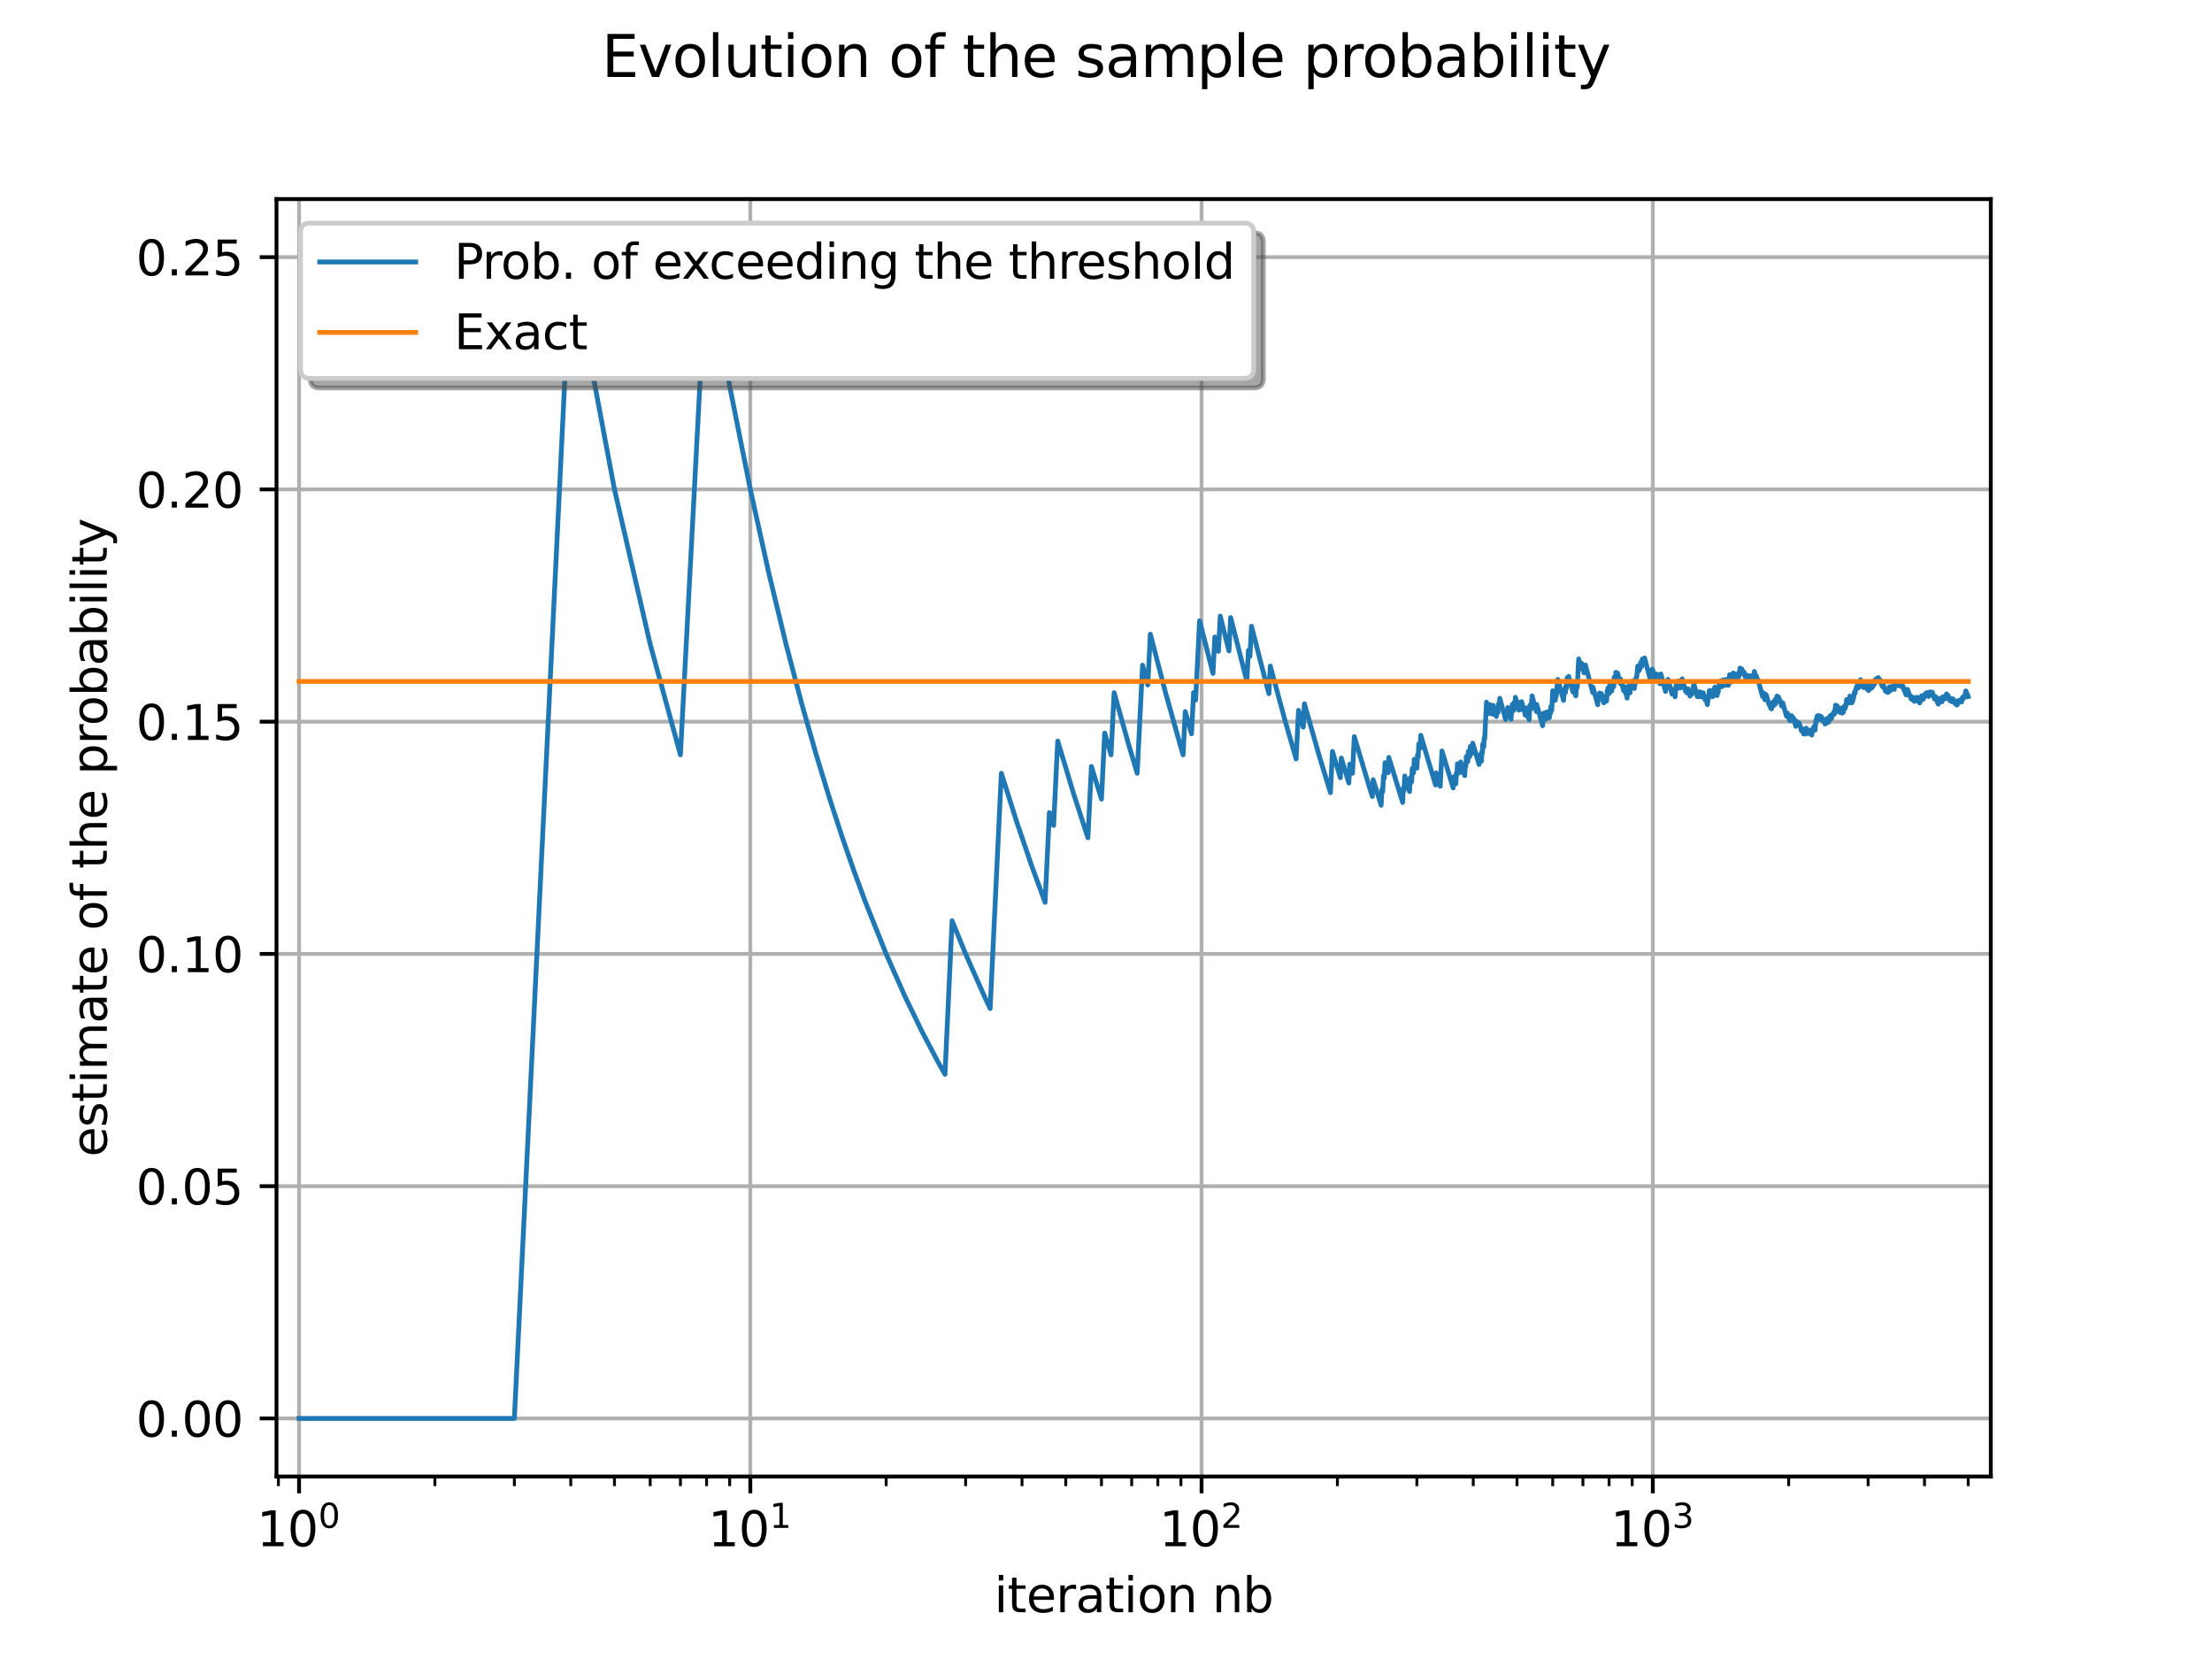 <?xml version="1.0" encoding="utf-8" standalone="no"?>
<!DOCTYPE svg PUBLIC "-//W3C//DTD SVG 1.1//EN"
  "http://www.w3.org/Graphics/SVG/1.1/DTD/svg11.dtd">
<svg xmlns:xlink="http://www.w3.org/1999/xlink" width="460.8pt" height="345.6pt" viewBox="0 0 460.8 345.6" xmlns="http://www.w3.org/2000/svg" version="1.1">
 <defs>
  <style type="text/css">*{stroke-linejoin: round; stroke-linecap: butt}</style>
 </defs>
 <g id="figure_1">
  <g id="patch_1">
   <path d="M 0 345.6 
L 460.8 345.6 
L 460.8 0 
L 0 0 
z
" style="fill: #ffffff"/>
  </g>
  <g id="axes_1">
   <g id="patch_2">
    <path d="M 57.6 307.584 
L 414.72 307.584 
L 414.72 41.472 
L 57.6 41.472 
z
" style="fill: #ffffff"/>
   </g>
   <g id="matplotlib.axis_1">
    <g id="xtick_1">
     <g id="line2d_1">
      <path d="M 62.3 307.584 
L 62.3 41.472 
" clip-path="url(#p7c5547e4db)" style="fill: none; stroke: #b0b0b0; stroke-width: 0.8; stroke-linecap: square"/>
     </g>
     <g id="line2d_2">
      <defs>
       <path id="m41a7ef4e59" d="M 0 0 
L 0 3.5 
" style="stroke: #000000; stroke-width: 0.8"/>
      </defs>
      <g>
       <use xlink:href="#m41a7ef4e59" x="62.3" y="307.584" style="stroke: #000000; stroke-width: 0.8"/>
      </g>
     </g>
     <g id="text_1">
      <!-- $\mathdefault{10^{0}}$ -->
      <g transform="translate(53.5 322.182) scale(0.1 -0.1)">
       <defs>
        <path id="DejaVuSans-31" d="M 794 531 
L 1825 531 
L 1825 4091 
L 703 3866 
L 703 4441 
L 1819 4666 
L 2450 4666 
L 2450 531 
L 3481 531 
L 3481 0 
L 794 0 
L 794 531 
z
" transform="scale(0.016)"/>
        <path id="DejaVuSans-30" d="M 2034 4250 
Q 1547 4250 1301 3770 
Q 1056 3291 1056 2328 
Q 1056 1369 1301 889 
Q 1547 409 2034 409 
Q 2525 409 2770 889 
Q 3016 1369 3016 2328 
Q 3016 3291 2770 3770 
Q 2525 4250 2034 4250 
z
M 2034 4750 
Q 2819 4750 3233 4129 
Q 3647 3509 3647 2328 
Q 3647 1150 3233 529 
Q 2819 -91 2034 -91 
Q 1250 -91 836 529 
Q 422 1150 422 2328 
Q 422 3509 836 4129 
Q 1250 4750 2034 4750 
z
" transform="scale(0.016)"/>
       </defs>
       <use xlink:href="#DejaVuSans-31" transform="translate(0 0.766)"/>
       <use xlink:href="#DejaVuSans-30" transform="translate(63.623 0.766)"/>
       <use xlink:href="#DejaVuSans-30" transform="translate(128.203 39.047) scale(0.7)"/>
      </g>
     </g>
    </g>
    <g id="xtick_2">
     <g id="line2d_3">
      <path d="M 156.305 307.584 
L 156.305 41.472 
" clip-path="url(#p7c5547e4db)" style="fill: none; stroke: #b0b0b0; stroke-width: 0.8; stroke-linecap: square"/>
     </g>
     <g id="line2d_4">
      <g>
       <use xlink:href="#m41a7ef4e59" x="156.305" y="307.584" style="stroke: #000000; stroke-width: 0.8"/>
      </g>
     </g>
     <g id="text_2">
      <!-- $\mathdefault{10^{1}}$ -->
      <g transform="translate(147.505 322.182) scale(0.1 -0.1)">
       <use xlink:href="#DejaVuSans-31" transform="translate(0 0.684)"/>
       <use xlink:href="#DejaVuSans-30" transform="translate(63.623 0.684)"/>
       <use xlink:href="#DejaVuSans-31" transform="translate(128.203 38.966) scale(0.7)"/>
      </g>
     </g>
    </g>
    <g id="xtick_3">
     <g id="line2d_5">
      <path d="M 250.309 307.584 
L 250.309 41.472 
" clip-path="url(#p7c5547e4db)" style="fill: none; stroke: #b0b0b0; stroke-width: 0.8; stroke-linecap: square"/>
     </g>
     <g id="line2d_6">
      <g>
       <use xlink:href="#m41a7ef4e59" x="250.309" y="307.584" style="stroke: #000000; stroke-width: 0.8"/>
      </g>
     </g>
     <g id="text_3">
      <!-- $\mathdefault{10^{2}}$ -->
      <g transform="translate(241.509 322.182) scale(0.1 -0.1)">
       <defs>
        <path id="DejaVuSans-32" d="M 1228 531 
L 3431 531 
L 3431 0 
L 469 0 
L 469 531 
Q 828 903 1448 1529 
Q 2069 2156 2228 2338 
Q 2531 2678 2651 2914 
Q 2772 3150 2772 3378 
Q 2772 3750 2511 3984 
Q 2250 4219 1831 4219 
Q 1534 4219 1204 4116 
Q 875 4013 500 3803 
L 500 4441 
Q 881 4594 1212 4672 
Q 1544 4750 1819 4750 
Q 2544 4750 2975 4387 
Q 3406 4025 3406 3419 
Q 3406 3131 3298 2873 
Q 3191 2616 2906 2266 
Q 2828 2175 2409 1742 
Q 1991 1309 1228 531 
z
" transform="scale(0.016)"/>
       </defs>
       <use xlink:href="#DejaVuSans-31" transform="translate(0 0.766)"/>
       <use xlink:href="#DejaVuSans-30" transform="translate(63.623 0.766)"/>
       <use xlink:href="#DejaVuSans-32" transform="translate(128.203 39.047) scale(0.7)"/>
      </g>
     </g>
    </g>
    <g id="xtick_4">
     <g id="line2d_7">
      <path d="M 344.314 307.584 
L 344.314 41.472 
" clip-path="url(#p7c5547e4db)" style="fill: none; stroke: #b0b0b0; stroke-width: 0.8; stroke-linecap: square"/>
     </g>
     <g id="line2d_8">
      <g>
       <use xlink:href="#m41a7ef4e59" x="344.314" y="307.584" style="stroke: #000000; stroke-width: 0.8"/>
      </g>
     </g>
     <g id="text_4">
      <!-- $\mathdefault{10^{3}}$ -->
      <g transform="translate(335.514 322.182) scale(0.1 -0.1)">
       <defs>
        <path id="DejaVuSans-33" d="M 2597 2516 
Q 3050 2419 3304 2112 
Q 3559 1806 3559 1356 
Q 3559 666 3084 287 
Q 2609 -91 1734 -91 
Q 1441 -91 1130 -33 
Q 819 25 488 141 
L 488 750 
Q 750 597 1062 519 
Q 1375 441 1716 441 
Q 2309 441 2620 675 
Q 2931 909 2931 1356 
Q 2931 1769 2642 2001 
Q 2353 2234 1838 2234 
L 1294 2234 
L 1294 2753 
L 1863 2753 
Q 2328 2753 2575 2939 
Q 2822 3125 2822 3475 
Q 2822 3834 2567 4026 
Q 2313 4219 1838 4219 
Q 1578 4219 1281 4162 
Q 984 4106 628 3988 
L 628 4550 
Q 988 4650 1302 4700 
Q 1616 4750 1894 4750 
Q 2613 4750 3031 4423 
Q 3450 4097 3450 3541 
Q 3450 3153 3228 2886 
Q 3006 2619 2597 2516 
z
" transform="scale(0.016)"/>
       </defs>
       <use xlink:href="#DejaVuSans-31" transform="translate(0 0.766)"/>
       <use xlink:href="#DejaVuSans-30" transform="translate(63.623 0.766)"/>
       <use xlink:href="#DejaVuSans-33" transform="translate(128.203 39.047) scale(0.7)"/>
      </g>
     </g>
    </g>
    <g id="xtick_5">
     <g id="line2d_9">
      <defs>
       <path id="m398ae18dba" d="M 0 0 
L 0 2 
" style="stroke: #000000; stroke-width: 0.6"/>
      </defs>
      <g>
       <use xlink:href="#m398ae18dba" x="57.999" y="307.584" style="stroke: #000000; stroke-width: 0.6"/>
      </g>
     </g>
    </g>
    <g id="xtick_6">
     <g id="line2d_10">
      <g>
       <use xlink:href="#m398ae18dba" x="90.598" y="307.584" style="stroke: #000000; stroke-width: 0.6"/>
      </g>
     </g>
    </g>
    <g id="xtick_7">
     <g id="line2d_11">
      <g>
       <use xlink:href="#m398ae18dba" x="107.152" y="307.584" style="stroke: #000000; stroke-width: 0.6"/>
      </g>
     </g>
    </g>
    <g id="xtick_8">
     <g id="line2d_12">
      <g>
       <use xlink:href="#m398ae18dba" x="118.897" y="307.584" style="stroke: #000000; stroke-width: 0.6"/>
      </g>
     </g>
    </g>
    <g id="xtick_9">
     <g id="line2d_13">
      <g>
       <use xlink:href="#m398ae18dba" x="128.006" y="307.584" style="stroke: #000000; stroke-width: 0.6"/>
      </g>
     </g>
    </g>
    <g id="xtick_10">
     <g id="line2d_14">
      <g>
       <use xlink:href="#m398ae18dba" x="135.45" y="307.584" style="stroke: #000000; stroke-width: 0.6"/>
      </g>
     </g>
    </g>
    <g id="xtick_11">
     <g id="line2d_15">
      <g>
       <use xlink:href="#m398ae18dba" x="141.743" y="307.584" style="stroke: #000000; stroke-width: 0.6"/>
      </g>
     </g>
    </g>
    <g id="xtick_12">
     <g id="line2d_16">
      <g>
       <use xlink:href="#m398ae18dba" x="147.195" y="307.584" style="stroke: #000000; stroke-width: 0.6"/>
      </g>
     </g>
    </g>
    <g id="xtick_13">
     <g id="line2d_17">
      <g>
       <use xlink:href="#m398ae18dba" x="152.003" y="307.584" style="stroke: #000000; stroke-width: 0.6"/>
      </g>
     </g>
    </g>
    <g id="xtick_14">
     <g id="line2d_18">
      <g>
       <use xlink:href="#m398ae18dba" x="184.603" y="307.584" style="stroke: #000000; stroke-width: 0.6"/>
      </g>
     </g>
    </g>
    <g id="xtick_15">
     <g id="line2d_19">
      <g>
       <use xlink:href="#m398ae18dba" x="201.156" y="307.584" style="stroke: #000000; stroke-width: 0.6"/>
      </g>
     </g>
    </g>
    <g id="xtick_16">
     <g id="line2d_20">
      <g>
       <use xlink:href="#m398ae18dba" x="212.901" y="307.584" style="stroke: #000000; stroke-width: 0.6"/>
      </g>
     </g>
    </g>
    <g id="xtick_17">
     <g id="line2d_21">
      <g>
       <use xlink:href="#m398ae18dba" x="222.011" y="307.584" style="stroke: #000000; stroke-width: 0.6"/>
      </g>
     </g>
    </g>
    <g id="xtick_18">
     <g id="line2d_22">
      <g>
       <use xlink:href="#m398ae18dba" x="229.454" y="307.584" style="stroke: #000000; stroke-width: 0.6"/>
      </g>
     </g>
    </g>
    <g id="xtick_19">
     <g id="line2d_23">
      <g>
       <use xlink:href="#m398ae18dba" x="235.748" y="307.584" style="stroke: #000000; stroke-width: 0.6"/>
      </g>
     </g>
    </g>
    <g id="xtick_20">
     <g id="line2d_24">
      <g>
       <use xlink:href="#m398ae18dba" x="241.199" y="307.584" style="stroke: #000000; stroke-width: 0.6"/>
      </g>
     </g>
    </g>
    <g id="xtick_21">
     <g id="line2d_25">
      <g>
       <use xlink:href="#m398ae18dba" x="246.008" y="307.584" style="stroke: #000000; stroke-width: 0.6"/>
      </g>
     </g>
    </g>
    <g id="xtick_22">
     <g id="line2d_26">
      <g>
       <use xlink:href="#m398ae18dba" x="278.607" y="307.584" style="stroke: #000000; stroke-width: 0.6"/>
      </g>
     </g>
    </g>
    <g id="xtick_23">
     <g id="line2d_27">
      <g>
       <use xlink:href="#m398ae18dba" x="295.161" y="307.584" style="stroke: #000000; stroke-width: 0.6"/>
      </g>
     </g>
    </g>
    <g id="xtick_24">
     <g id="line2d_28">
      <g>
       <use xlink:href="#m398ae18dba" x="306.905" y="307.584" style="stroke: #000000; stroke-width: 0.6"/>
      </g>
     </g>
    </g>
    <g id="xtick_25">
     <g id="line2d_29">
      <g>
       <use xlink:href="#m398ae18dba" x="316.015" y="307.584" style="stroke: #000000; stroke-width: 0.6"/>
      </g>
     </g>
    </g>
    <g id="xtick_26">
     <g id="line2d_30">
      <g>
       <use xlink:href="#m398ae18dba" x="323.459" y="307.584" style="stroke: #000000; stroke-width: 0.6"/>
      </g>
     </g>
    </g>
    <g id="xtick_27">
     <g id="line2d_31">
      <g>
       <use xlink:href="#m398ae18dba" x="329.752" y="307.584" style="stroke: #000000; stroke-width: 0.6"/>
      </g>
     </g>
    </g>
    <g id="xtick_28">
     <g id="line2d_32">
      <g>
       <use xlink:href="#m398ae18dba" x="335.204" y="307.584" style="stroke: #000000; stroke-width: 0.6"/>
      </g>
     </g>
    </g>
    <g id="xtick_29">
     <g id="line2d_33">
      <g>
       <use xlink:href="#m398ae18dba" x="340.012" y="307.584" style="stroke: #000000; stroke-width: 0.6"/>
      </g>
     </g>
    </g>
    <g id="xtick_30">
     <g id="line2d_34">
      <g>
       <use xlink:href="#m398ae18dba" x="372.612" y="307.584" style="stroke: #000000; stroke-width: 0.6"/>
      </g>
     </g>
    </g>
    <g id="xtick_31">
     <g id="line2d_35">
      <g>
       <use xlink:href="#m398ae18dba" x="389.165" y="307.584" style="stroke: #000000; stroke-width: 0.6"/>
      </g>
     </g>
    </g>
    <g id="xtick_32">
     <g id="line2d_36">
      <g>
       <use xlink:href="#m398ae18dba" x="400.91" y="307.584" style="stroke: #000000; stroke-width: 0.6"/>
      </g>
     </g>
    </g>
    <g id="xtick_33">
     <g id="line2d_37">
      <g>
       <use xlink:href="#m398ae18dba" x="410.02" y="307.584" style="stroke: #000000; stroke-width: 0.6"/>
      </g>
     </g>
    </g>
    <g id="text_5">
     <!-- iteration nb -->
     <g transform="translate(207.105 335.861) scale(0.1 -0.1)">
      <defs>
       <path id="DejaVuSans-69" d="M 603 3500 
L 1178 3500 
L 1178 0 
L 603 0 
L 603 3500 
z
M 603 4863 
L 1178 4863 
L 1178 4134 
L 603 4134 
L 603 4863 
z
" transform="scale(0.016)"/>
       <path id="DejaVuSans-74" d="M 1172 4494 
L 1172 3500 
L 2356 3500 
L 2356 3053 
L 1172 3053 
L 1172 1153 
Q 1172 725 1289 603 
Q 1406 481 1766 481 
L 2356 481 
L 2356 0 
L 1766 0 
Q 1100 0 847 248 
Q 594 497 594 1153 
L 594 3053 
L 172 3053 
L 172 3500 
L 594 3500 
L 594 4494 
L 1172 4494 
z
" transform="scale(0.016)"/>
       <path id="DejaVuSans-65" d="M 3597 1894 
L 3597 1613 
L 953 1613 
Q 991 1019 1311 708 
Q 1631 397 2203 397 
Q 2534 397 2845 478 
Q 3156 559 3463 722 
L 3463 178 
Q 3153 47 2828 -22 
Q 2503 -91 2169 -91 
Q 1331 -91 842 396 
Q 353 884 353 1716 
Q 353 2575 817 3079 
Q 1281 3584 2069 3584 
Q 2775 3584 3186 3129 
Q 3597 2675 3597 1894 
z
M 3022 2063 
Q 3016 2534 2758 2815 
Q 2500 3097 2075 3097 
Q 1594 3097 1305 2825 
Q 1016 2553 972 2059 
L 3022 2063 
z
" transform="scale(0.016)"/>
       <path id="DejaVuSans-72" d="M 2631 2963 
Q 2534 3019 2420 3045 
Q 2306 3072 2169 3072 
Q 1681 3072 1420 2755 
Q 1159 2438 1159 1844 
L 1159 0 
L 581 0 
L 581 3500 
L 1159 3500 
L 1159 2956 
Q 1341 3275 1631 3429 
Q 1922 3584 2338 3584 
Q 2397 3584 2469 3576 
Q 2541 3569 2628 3553 
L 2631 2963 
z
" transform="scale(0.016)"/>
       <path id="DejaVuSans-61" d="M 2194 1759 
Q 1497 1759 1228 1600 
Q 959 1441 959 1056 
Q 959 750 1161 570 
Q 1363 391 1709 391 
Q 2188 391 2477 730 
Q 2766 1069 2766 1631 
L 2766 1759 
L 2194 1759 
z
M 3341 1997 
L 3341 0 
L 2766 0 
L 2766 531 
Q 2569 213 2275 61 
Q 1981 -91 1556 -91 
Q 1019 -91 701 211 
Q 384 513 384 1019 
Q 384 1609 779 1909 
Q 1175 2209 1959 2209 
L 2766 2209 
L 2766 2266 
Q 2766 2663 2505 2880 
Q 2244 3097 1772 3097 
Q 1472 3097 1187 3025 
Q 903 2953 641 2809 
L 641 3341 
Q 956 3463 1253 3523 
Q 1550 3584 1831 3584 
Q 2591 3584 2966 3190 
Q 3341 2797 3341 1997 
z
" transform="scale(0.016)"/>
       <path id="DejaVuSans-6f" d="M 1959 3097 
Q 1497 3097 1228 2736 
Q 959 2375 959 1747 
Q 959 1119 1226 758 
Q 1494 397 1959 397 
Q 2419 397 2687 759 
Q 2956 1122 2956 1747 
Q 2956 2369 2687 2733 
Q 2419 3097 1959 3097 
z
M 1959 3584 
Q 2709 3584 3137 3096 
Q 3566 2609 3566 1747 
Q 3566 888 3137 398 
Q 2709 -91 1959 -91 
Q 1206 -91 779 398 
Q 353 888 353 1747 
Q 353 2609 779 3096 
Q 1206 3584 1959 3584 
z
" transform="scale(0.016)"/>
       <path id="DejaVuSans-6e" d="M 3513 2113 
L 3513 0 
L 2938 0 
L 2938 2094 
Q 2938 2591 2744 2837 
Q 2550 3084 2163 3084 
Q 1697 3084 1428 2787 
Q 1159 2491 1159 1978 
L 1159 0 
L 581 0 
L 581 3500 
L 1159 3500 
L 1159 2956 
Q 1366 3272 1645 3428 
Q 1925 3584 2291 3584 
Q 2894 3584 3203 3211 
Q 3513 2838 3513 2113 
z
" transform="scale(0.016)"/>
       <path id="DejaVuSans-20" transform="scale(0.016)"/>
       <path id="DejaVuSans-62" d="M 3116 1747 
Q 3116 2381 2855 2742 
Q 2594 3103 2138 3103 
Q 1681 3103 1420 2742 
Q 1159 2381 1159 1747 
Q 1159 1113 1420 752 
Q 1681 391 2138 391 
Q 2594 391 2855 752 
Q 3116 1113 3116 1747 
z
M 1159 2969 
Q 1341 3281 1617 3432 
Q 1894 3584 2278 3584 
Q 2916 3584 3314 3078 
Q 3713 2572 3713 1747 
Q 3713 922 3314 415 
Q 2916 -91 2278 -91 
Q 1894 -91 1617 61 
Q 1341 213 1159 525 
L 1159 0 
L 581 0 
L 581 4863 
L 1159 4863 
L 1159 2969 
z
" transform="scale(0.016)"/>
      </defs>
      <use xlink:href="#DejaVuSans-69"/>
      <use xlink:href="#DejaVuSans-74" transform="translate(27.783 0)"/>
      <use xlink:href="#DejaVuSans-65" transform="translate(66.992 0)"/>
      <use xlink:href="#DejaVuSans-72" transform="translate(128.516 0)"/>
      <use xlink:href="#DejaVuSans-61" transform="translate(169.629 0)"/>
      <use xlink:href="#DejaVuSans-74" transform="translate(230.908 0)"/>
      <use xlink:href="#DejaVuSans-69" transform="translate(270.117 0)"/>
      <use xlink:href="#DejaVuSans-6f" transform="translate(297.9 0)"/>
      <use xlink:href="#DejaVuSans-6e" transform="translate(359.082 0)"/>
      <use xlink:href="#DejaVuSans-20" transform="translate(422.461 0)"/>
      <use xlink:href="#DejaVuSans-6e" transform="translate(454.248 0)"/>
      <use xlink:href="#DejaVuSans-62" transform="translate(517.627 0)"/>
     </g>
    </g>
   </g>
   <g id="matplotlib.axis_2">
    <g id="ytick_1">
     <g id="line2d_38">
      <path d="M 57.6 295.488 
L 414.72 295.488 
" clip-path="url(#p7c5547e4db)" style="fill: none; stroke: #b0b0b0; stroke-width: 0.8; stroke-linecap: square"/>
     </g>
     <g id="line2d_39">
      <defs>
       <path id="m5bd8e34dea" d="M 0 0 
L -3.5 0 
" style="stroke: #000000; stroke-width: 0.8"/>
      </defs>
      <g>
       <use xlink:href="#m5bd8e34dea" x="57.6" y="295.488" style="stroke: #000000; stroke-width: 0.8"/>
      </g>
     </g>
     <g id="text_6">
      <!-- 0.00 -->
      <g transform="translate(28.334 299.287) scale(0.1 -0.1)">
       <defs>
        <path id="DejaVuSans-2e" d="M 684 794 
L 1344 794 
L 1344 0 
L 684 0 
L 684 794 
z
" transform="scale(0.016)"/>
       </defs>
       <use xlink:href="#DejaVuSans-30"/>
       <use xlink:href="#DejaVuSans-2e" transform="translate(63.623 0)"/>
       <use xlink:href="#DejaVuSans-30" transform="translate(95.41 0)"/>
       <use xlink:href="#DejaVuSans-30" transform="translate(159.033 0)"/>
      </g>
     </g>
    </g>
    <g id="ytick_2">
     <g id="line2d_40">
      <path d="M 57.6 247.104 
L 414.72 247.104 
" clip-path="url(#p7c5547e4db)" style="fill: none; stroke: #b0b0b0; stroke-width: 0.8; stroke-linecap: square"/>
     </g>
     <g id="line2d_41">
      <g>
       <use xlink:href="#m5bd8e34dea" x="57.6" y="247.104" style="stroke: #000000; stroke-width: 0.8"/>
      </g>
     </g>
     <g id="text_7">
      <!-- 0.05 -->
      <g transform="translate(28.334 250.903) scale(0.1 -0.1)">
       <defs>
        <path id="DejaVuSans-35" d="M 691 4666 
L 3169 4666 
L 3169 4134 
L 1269 4134 
L 1269 2991 
Q 1406 3038 1543 3061 
Q 1681 3084 1819 3084 
Q 2600 3084 3056 2656 
Q 3513 2228 3513 1497 
Q 3513 744 3044 326 
Q 2575 -91 1722 -91 
Q 1428 -91 1123 -41 
Q 819 9 494 109 
L 494 744 
Q 775 591 1075 516 
Q 1375 441 1709 441 
Q 2250 441 2565 725 
Q 2881 1009 2881 1497 
Q 2881 1984 2565 2268 
Q 2250 2553 1709 2553 
Q 1456 2553 1204 2497 
Q 953 2441 691 2322 
L 691 4666 
z
" transform="scale(0.016)"/>
       </defs>
       <use xlink:href="#DejaVuSans-30"/>
       <use xlink:href="#DejaVuSans-2e" transform="translate(63.623 0)"/>
       <use xlink:href="#DejaVuSans-30" transform="translate(95.41 0)"/>
       <use xlink:href="#DejaVuSans-35" transform="translate(159.033 0)"/>
      </g>
     </g>
    </g>
    <g id="ytick_3">
     <g id="line2d_42">
      <path d="M 57.6 198.72 
L 414.72 198.72 
" clip-path="url(#p7c5547e4db)" style="fill: none; stroke: #b0b0b0; stroke-width: 0.8; stroke-linecap: square"/>
     </g>
     <g id="line2d_43">
      <g>
       <use xlink:href="#m5bd8e34dea" x="57.6" y="198.72" style="stroke: #000000; stroke-width: 0.8"/>
      </g>
     </g>
     <g id="text_8">
      <!-- 0.10 -->
      <g transform="translate(28.334 202.519) scale(0.1 -0.1)">
       <use xlink:href="#DejaVuSans-30"/>
       <use xlink:href="#DejaVuSans-2e" transform="translate(63.623 0)"/>
       <use xlink:href="#DejaVuSans-31" transform="translate(95.41 0)"/>
       <use xlink:href="#DejaVuSans-30" transform="translate(159.033 0)"/>
      </g>
     </g>
    </g>
    <g id="ytick_4">
     <g id="line2d_44">
      <path d="M 57.6 150.336 
L 414.72 150.336 
" clip-path="url(#p7c5547e4db)" style="fill: none; stroke: #b0b0b0; stroke-width: 0.8; stroke-linecap: square"/>
     </g>
     <g id="line2d_45">
      <g>
       <use xlink:href="#m5bd8e34dea" x="57.6" y="150.336" style="stroke: #000000; stroke-width: 0.8"/>
      </g>
     </g>
     <g id="text_9">
      <!-- 0.15 -->
      <g transform="translate(28.334 154.135) scale(0.1 -0.1)">
       <use xlink:href="#DejaVuSans-30"/>
       <use xlink:href="#DejaVuSans-2e" transform="translate(63.623 0)"/>
       <use xlink:href="#DejaVuSans-31" transform="translate(95.41 0)"/>
       <use xlink:href="#DejaVuSans-35" transform="translate(159.033 0)"/>
      </g>
     </g>
    </g>
    <g id="ytick_5">
     <g id="line2d_46">
      <path d="M 57.6 101.952 
L 414.72 101.952 
" clip-path="url(#p7c5547e4db)" style="fill: none; stroke: #b0b0b0; stroke-width: 0.8; stroke-linecap: square"/>
     </g>
     <g id="line2d_47">
      <g>
       <use xlink:href="#m5bd8e34dea" x="57.6" y="101.952" style="stroke: #000000; stroke-width: 0.8"/>
      </g>
     </g>
     <g id="text_10">
      <!-- 0.20 -->
      <g transform="translate(28.334 105.751) scale(0.1 -0.1)">
       <use xlink:href="#DejaVuSans-30"/>
       <use xlink:href="#DejaVuSans-2e" transform="translate(63.623 0)"/>
       <use xlink:href="#DejaVuSans-32" transform="translate(95.41 0)"/>
       <use xlink:href="#DejaVuSans-30" transform="translate(159.033 0)"/>
      </g>
     </g>
    </g>
    <g id="ytick_6">
     <g id="line2d_48">
      <path d="M 57.6 53.568 
L 414.72 53.568 
" clip-path="url(#p7c5547e4db)" style="fill: none; stroke: #b0b0b0; stroke-width: 0.8; stroke-linecap: square"/>
     </g>
     <g id="line2d_49">
      <g>
       <use xlink:href="#m5bd8e34dea" x="57.6" y="53.568" style="stroke: #000000; stroke-width: 0.8"/>
      </g>
     </g>
     <g id="text_11">
      <!-- 0.25 -->
      <g transform="translate(28.334 57.367) scale(0.1 -0.1)">
       <use xlink:href="#DejaVuSans-30"/>
       <use xlink:href="#DejaVuSans-2e" transform="translate(63.623 0)"/>
       <use xlink:href="#DejaVuSans-32" transform="translate(95.41 0)"/>
       <use xlink:href="#DejaVuSans-35" transform="translate(159.033 0)"/>
      </g>
     </g>
    </g>
    <g id="text_12">
     <!-- estimate of the probability -->
     <g transform="translate(22.255 240.998) rotate(-90) scale(0.1 -0.1)">
      <defs>
       <path id="DejaVuSans-73" d="M 2834 3397 
L 2834 2853 
Q 2591 2978 2328 3040 
Q 2066 3103 1784 3103 
Q 1356 3103 1142 2972 
Q 928 2841 928 2578 
Q 928 2378 1081 2264 
Q 1234 2150 1697 2047 
L 1894 2003 
Q 2506 1872 2764 1633 
Q 3022 1394 3022 966 
Q 3022 478 2636 193 
Q 2250 -91 1575 -91 
Q 1294 -91 989 -36 
Q 684 19 347 128 
L 347 722 
Q 666 556 975 473 
Q 1284 391 1588 391 
Q 1994 391 2212 530 
Q 2431 669 2431 922 
Q 2431 1156 2273 1281 
Q 2116 1406 1581 1522 
L 1381 1569 
Q 847 1681 609 1914 
Q 372 2147 372 2553 
Q 372 3047 722 3315 
Q 1072 3584 1716 3584 
Q 2034 3584 2315 3537 
Q 2597 3491 2834 3397 
z
" transform="scale(0.016)"/>
       <path id="DejaVuSans-6d" d="M 3328 2828 
Q 3544 3216 3844 3400 
Q 4144 3584 4550 3584 
Q 5097 3584 5394 3201 
Q 5691 2819 5691 2113 
L 5691 0 
L 5113 0 
L 5113 2094 
Q 5113 2597 4934 2840 
Q 4756 3084 4391 3084 
Q 3944 3084 3684 2787 
Q 3425 2491 3425 1978 
L 3425 0 
L 2847 0 
L 2847 2094 
Q 2847 2600 2669 2842 
Q 2491 3084 2119 3084 
Q 1678 3084 1418 2786 
Q 1159 2488 1159 1978 
L 1159 0 
L 581 0 
L 581 3500 
L 1159 3500 
L 1159 2956 
Q 1356 3278 1631 3431 
Q 1906 3584 2284 3584 
Q 2666 3584 2933 3390 
Q 3200 3197 3328 2828 
z
" transform="scale(0.016)"/>
       <path id="DejaVuSans-66" d="M 2375 4863 
L 2375 4384 
L 1825 4384 
Q 1516 4384 1395 4259 
Q 1275 4134 1275 3809 
L 1275 3500 
L 2222 3500 
L 2222 3053 
L 1275 3053 
L 1275 0 
L 697 0 
L 697 3053 
L 147 3053 
L 147 3500 
L 697 3500 
L 697 3744 
Q 697 4328 969 4595 
Q 1241 4863 1831 4863 
L 2375 4863 
z
" transform="scale(0.016)"/>
       <path id="DejaVuSans-68" d="M 3513 2113 
L 3513 0 
L 2938 0 
L 2938 2094 
Q 2938 2591 2744 2837 
Q 2550 3084 2163 3084 
Q 1697 3084 1428 2787 
Q 1159 2491 1159 1978 
L 1159 0 
L 581 0 
L 581 4863 
L 1159 4863 
L 1159 2956 
Q 1366 3272 1645 3428 
Q 1925 3584 2291 3584 
Q 2894 3584 3203 3211 
Q 3513 2838 3513 2113 
z
" transform="scale(0.016)"/>
       <path id="DejaVuSans-70" d="M 1159 525 
L 1159 -1331 
L 581 -1331 
L 581 3500 
L 1159 3500 
L 1159 2969 
Q 1341 3281 1617 3432 
Q 1894 3584 2278 3584 
Q 2916 3584 3314 3078 
Q 3713 2572 3713 1747 
Q 3713 922 3314 415 
Q 2916 -91 2278 -91 
Q 1894 -91 1617 61 
Q 1341 213 1159 525 
z
M 3116 1747 
Q 3116 2381 2855 2742 
Q 2594 3103 2138 3103 
Q 1681 3103 1420 2742 
Q 1159 2381 1159 1747 
Q 1159 1113 1420 752 
Q 1681 391 2138 391 
Q 2594 391 2855 752 
Q 3116 1113 3116 1747 
z
" transform="scale(0.016)"/>
       <path id="DejaVuSans-6c" d="M 603 4863 
L 1178 4863 
L 1178 0 
L 603 0 
L 603 4863 
z
" transform="scale(0.016)"/>
       <path id="DejaVuSans-79" d="M 2059 -325 
Q 1816 -950 1584 -1140 
Q 1353 -1331 966 -1331 
L 506 -1331 
L 506 -850 
L 844 -850 
Q 1081 -850 1212 -737 
Q 1344 -625 1503 -206 
L 1606 56 
L 191 3500 
L 800 3500 
L 1894 763 
L 2988 3500 
L 3597 3500 
L 2059 -325 
z
" transform="scale(0.016)"/>
      </defs>
      <use xlink:href="#DejaVuSans-65"/>
      <use xlink:href="#DejaVuSans-73" transform="translate(61.523 0)"/>
      <use xlink:href="#DejaVuSans-74" transform="translate(113.623 0)"/>
      <use xlink:href="#DejaVuSans-69" transform="translate(152.832 0)"/>
      <use xlink:href="#DejaVuSans-6d" transform="translate(180.615 0)"/>
      <use xlink:href="#DejaVuSans-61" transform="translate(278.027 0)"/>
      <use xlink:href="#DejaVuSans-74" transform="translate(339.307 0)"/>
      <use xlink:href="#DejaVuSans-65" transform="translate(378.516 0)"/>
      <use xlink:href="#DejaVuSans-20" transform="translate(440.039 0)"/>
      <use xlink:href="#DejaVuSans-6f" transform="translate(471.826 0)"/>
      <use xlink:href="#DejaVuSans-66" transform="translate(533.008 0)"/>
      <use xlink:href="#DejaVuSans-20" transform="translate(568.213 0)"/>
      <use xlink:href="#DejaVuSans-74" transform="translate(600 0)"/>
      <use xlink:href="#DejaVuSans-68" transform="translate(639.209 0)"/>
      <use xlink:href="#DejaVuSans-65" transform="translate(702.588 0)"/>
      <use xlink:href="#DejaVuSans-20" transform="translate(764.111 0)"/>
      <use xlink:href="#DejaVuSans-70" transform="translate(795.898 0)"/>
      <use xlink:href="#DejaVuSans-72" transform="translate(859.375 0)"/>
      <use xlink:href="#DejaVuSans-6f" transform="translate(898.238 0)"/>
      <use xlink:href="#DejaVuSans-62" transform="translate(959.42 0)"/>
      <use xlink:href="#DejaVuSans-61" transform="translate(1022.896 0)"/>
      <use xlink:href="#DejaVuSans-62" transform="translate(1084.176 0)"/>
      <use xlink:href="#DejaVuSans-69" transform="translate(1147.652 0)"/>
      <use xlink:href="#DejaVuSans-6c" transform="translate(1175.436 0)"/>
      <use xlink:href="#DejaVuSans-69" transform="translate(1203.219 0)"/>
      <use xlink:href="#DejaVuSans-74" transform="translate(1231.002 0)"/>
      <use xlink:href="#DejaVuSans-79" transform="translate(1270.211 0)"/>
     </g>
    </g>
   </g>
   <g id="line2d_50">
    <path d="M 62.3 295.488 
L 107.152 295.488 
L 118.897 53.568 
L 128.006 101.952 
L 135.45 134.208 
L 141.743 157.248 
L 147.195 53.568 
L 152.003 80.448 
L 156.305 101.952 
L 160.196 119.546 
L 163.748 134.208 
L 167.016 146.614 
L 170.041 157.248 
L 172.858 166.464 
L 175.493 174.528 
L 177.968 181.643 
L 180.301 187.968 
L 184.603 198.72 
L 188.494 207.517 
L 192.046 214.848 
L 195.314 221.051 
L 196.855 223.808 
L 198.339 191.808 
L 201.156 198.72 
L 205.047 207.517 
L 206.266 210.104 
L 208.6 161.088 
L 211.867 171.426 
L 214.893 180.288 
L 217.71 187.968 
L 218.607 169.269 
L 219.485 171.954 
L 220.344 154.368 
L 223.612 165.223 
L 226.638 174.528 
L 227.36 159.673 
L 229.454 166.464 
L 230.129 152.716 
L 231.446 157.248 
L 232.089 144.288 
L 235.16 155.245 
L 236.898 161.088 
L 238.016 138.567 
L 239.105 142.696 
L 239.639 132.113 
L 242.702 143.924 
L 246.008 155.712 
L 246.459 157.248 
L 246.905 148.232 
L 248.215 152.883 
L 248.642 144.288 
L 249.066 145.847 
L 249.899 129.321 
L 252.688 140.294 
L 253.071 132.701 
L 253.827 135.688 
L 254.2 128.343 
L 256.015 135.61 
L 256.368 128.647 
L 259.419 140.659 
L 259.744 141.888 
L 260.067 135.478 
L 260.387 136.728 
L 260.705 130.457 
L 263.753 142.33 
L 264.336 144.502 
L 264.625 138.751 
L 267.671 150.02 
L 270.004 158.101 
L 270.505 147.976 
L 271.489 151.488 
L 271.731 146.614 
L 274.757 157.248 
L 277.153 165.127 
L 277.574 156.539 
L 279.215 162.015 
L 279.416 157.926 
L 280.986 163.117 
L 281.178 159.195 
L 281.749 161.088 
L 282.125 153.443 
L 285.191 163.719 
L 285.88 165.924 
L 286.051 162.432 
L 287.717 167.754 
L 287.88 164.408 
L 288.043 164.928 
L 288.204 161.619 
L 288.365 162.146 
L 288.526 158.874 
L 289.161 160.984 
L 289.318 157.78 
L 292.198 167.158 
L 292.344 164.16 
L 292.489 164.627 
L 292.634 161.66 
L 293.636 164.901 
L 293.777 162.015 
L 294.057 162.929 
L 294.197 160.079 
L 294.474 160.997 
L 294.613 158.182 
L 295.161 160.013 
L 295.296 157.248 
L 295.432 157.706 
L 295.567 154.967 
L 295.835 155.888 
L 295.969 153.182 
L 299.052 163.532 
L 299.175 161.007 
L 300.03 163.792 
L 300.39 156.437 
L 302.717 164.141 
L 302.83 161.831 
L 303.279 163.291 
L 303.39 161.015 
L 303.501 161.38 
L 303.612 159.121 
L 304.162 160.944 
L 304.271 158.723 
L 305.132 161.579 
L 305.239 159.408 
L 305.345 159.761 
L 305.451 157.606 
L 305.767 158.669 
L 305.872 156.539 
L 306.185 157.6 
L 306.288 155.494 
L 306.701 156.901 
L 306.803 154.823 
L 308.112 159.261 
L 308.211 157.248 
L 308.605 158.574 
L 308.702 156.587 
L 308.8 156.918 
L 308.897 154.944 
L 309.091 155.61 
L 309.188 153.653 
L 309.284 153.988 
L 309.668 146.266 
L 310.33 148.668 
L 310.424 146.785 
L 310.517 147.125 
L 310.982 148.803 
L 311.074 146.95 
L 311.166 147.285 
L 311.714 149.261 
L 311.805 147.439 
L 311.895 147.767 
L 312.075 148.418 
L 312.165 146.614 
L 312.255 146.941 
L 312.344 147.266 
L 312.433 145.476 
L 312.522 145.803 
L 313.663 149.926 
L 313.749 148.188 
L 313.835 148.499 
L 314.007 149.116 
L 314.093 147.394 
L 314.178 147.704 
L 314.772 149.837 
L 315.024 146.767 
L 315.357 147.976 
L 315.44 146.312 
L 315.522 146.614 
L 315.605 146.915 
L 315.687 145.263 
L 315.77 145.566 
L 316.422 147.941 
L 316.502 146.32 
L 316.583 146.614 
L 316.904 147.78 
L 316.984 146.178 
L 317.063 146.469 
L 317.773 149.038 
L 317.851 147.468 
L 317.929 147.751 
L 318.548 149.972 
L 318.701 146.893 
L 318.778 147.171 
L 318.93 147.723 
L 319.157 144.96 
L 320.055 148.232 
L 320.129 146.749 
L 320.202 147.017 
L 321.365 151.185 
L 321.579 148.563 
L 321.934 149.834 
L 322.004 148.414 
L 322.075 148.668 
L 322.355 149.673 
L 322.425 148.268 
L 322.495 148.52 
L 322.773 149.516 
L 322.842 148.126 
L 322.911 148.374 
L 322.98 148.623 
L 323.048 147.241 
L 323.117 147.49 
L 323.254 147.986 
L 323.459 143.885 
L 323.527 144.137 
L 323.999 145.88 
L 324.067 144.536 
L 324.134 144.784 
L 324.2 145.03 
L 324.4 142.613 
L 324.467 142.862 
L 324.533 141.539 
L 324.599 141.788 
L 325.709 145.91 
L 325.902 143.576 
L 326.094 144.288 
L 326.157 143.014 
L 326.221 143.252 
L 326.284 143.488 
L 326.475 141.198 
L 326.727 142.148 
L 326.789 140.897 
L 326.852 141.134 
L 327.658 144.152 
L 327.719 142.926 
L 327.781 143.155 
L 328.267 144.96 
L 328.448 142.772 
L 328.569 143.221 
L 328.868 137.269 
L 328.927 137.499 
L 329.401 139.321 
L 329.459 138.153 
L 329.518 138.379 
L 329.985 140.164 
L 330.043 139.012 
L 330.1 139.234 
L 330.216 139.675 
L 330.274 138.53 
L 330.331 138.751 
L 331.799 144.288 
L 331.855 143.18 
L 331.91 143.387 
L 332.84 146.811 
L 333.002 144.847 
L 333.163 145.44 
L 333.217 144.367 
L 333.27 144.565 
L 333.537 145.548 
L 333.59 144.485 
L 333.643 144.681 
L 334.118 146.423 
L 334.17 145.374 
L 334.222 145.566 
L 334.379 146.139 
L 334.431 145.097 
L 334.483 145.288 
L 334.69 146.049 
L 334.793 143.983 
L 334.845 144.174 
L 334.896 144.364 
L 334.948 143.337 
L 334.999 143.528 
L 335.255 144.477 
L 335.356 142.443 
L 335.407 142.633 
L 335.761 143.952 
L 335.912 142.133 
L 336.162 143.07 
L 336.261 141.084 
L 336.311 141.271 
L 336.509 142.018 
L 336.608 140.051 
L 336.657 140.239 
L 336.903 141.17 
L 336.952 140.196 
L 337.001 140.381 
L 337.534 142.396 
L 337.582 141.435 
L 337.631 141.617 
L 338.251 143.937 
L 338.298 142.991 
L 338.346 143.168 
L 338.955 145.426 
L 339.187 142.985 
L 339.556 144.356 
L 339.693 142.696 
L 339.739 142.867 
L 339.785 143.038 
L 339.83 142.128 
L 339.921 142.47 
L 340.012 142.81 
L 340.057 141.905 
L 340.148 142.245 
L 340.463 143.424 
L 340.553 141.635 
L 340.642 141.972 
L 340.732 142.307 
L 340.909 140.87 
L 340.954 141.037 
L 341.175 138.736 
L 341.438 139.746 
L 341.482 138.875 
L 341.57 139.21 
L 341.613 139.377 
L 341.787 137.983 
L 342.004 138.816 
L 342.133 137.27 
L 342.176 137.437 
L 342.391 138.265 
L 342.434 137.417 
L 342.519 137.747 
L 342.562 137.912 
L 342.604 137.067 
L 342.689 137.397 
L 343.821 141.717 
L 344.027 139.568 
L 344.191 140.193 
L 344.232 139.379 
L 344.314 139.692 
L 344.881 141.843 
L 345.002 140.393 
L 345.042 140.545 
L 345.242 141.302 
L 345.282 140.508 
L 345.361 140.81 
L 345.797 142.451 
L 345.993 140.399 
L 346.961 144.033 
L 347.152 142.031 
L 347.304 142.602 
L 347.342 141.845 
L 347.418 142.13 
L 347.455 142.272 
L 347.493 141.519 
L 347.569 141.803 
L 348.316 144.59 
L 348.353 143.85 
L 348.427 144.124 
L 348.5 144.397 
L 348.537 143.661 
L 348.611 143.934 
L 348.94 145.152 
L 349.086 143.104 
L 349.122 143.24 
L 349.158 143.375 
L 349.195 142.651 
L 349.267 142.922 
L 349.411 143.461 
L 349.447 142.741 
L 349.519 143.01 
L 349.555 143.144 
L 349.663 141.848 
L 349.699 141.982 
L 350.055 143.316 
L 350.161 142.034 
L 350.196 142.167 
L 350.267 142.432 
L 350.302 141.729 
L 350.373 141.994 
L 350.408 142.126 
L 350.443 141.425 
L 350.513 141.69 
L 351.14 144.032 
L 351.174 143.342 
L 351.243 143.599 
L 351.45 144.364 
L 351.484 143.679 
L 351.552 143.933 
L 351.621 144.187 
L 351.655 143.505 
L 351.723 143.758 
L 352.062 145.013 
L 352.197 143.914 
L 352.398 144.66 
L 352.432 143.991 
L 352.499 144.239 
L 352.565 144.486 
L 352.699 143.401 
L 352.732 143.525 
L 352.765 142.862 
L 352.831 143.11 
L 352.864 143.233 
L 352.898 142.573 
L 352.964 142.82 
L 353.586 145.131 
L 353.619 144.481 
L 353.684 144.721 
L 353.716 144.84 
L 353.749 144.192 
L 353.814 144.432 
L 354.007 145.147 
L 354.136 144.098 
L 354.392 145.044 
L 354.424 144.406 
L 354.487 144.642 
L 354.646 145.227 
L 354.678 144.593 
L 354.741 144.827 
L 354.773 144.943 
L 354.804 144.311 
L 354.867 144.545 
L 355.213 145.816 
L 355.244 145.19 
L 355.338 145.535 
L 355.679 146.783 
L 355.864 145.268 
L 355.925 145.494 
L 356.079 143.88 
L 356.109 143.994 
L 356.231 144.446 
L 356.262 143.837 
L 356.353 144.175 
L 356.565 144.96 
L 356.596 144.355 
L 356.686 144.69 
L 356.807 145.134 
L 356.927 144.155 
L 356.957 144.266 
L 357.017 144.487 
L 357.106 143.404 
L 357.166 143.626 
L 357.196 143.737 
L 357.225 143.142 
L 357.315 143.474 
L 357.699 144.898 
L 357.816 143.94 
L 357.846 144.049 
L 357.904 144.266 
L 358.079 142.842 
L 358.108 142.951 
L 358.138 142.37 
L 358.225 142.696 
L 358.283 142.913 
L 358.37 141.866 
L 358.428 142.084 
L 358.687 143.055 
L 358.859 141.662 
L 359.001 142.199 
L 359.03 141.631 
L 359.115 141.952 
L 359.342 142.802 
L 359.426 141.782 
L 359.483 141.994 
L 359.511 142.1 
L 359.539 141.539 
L 359.623 141.856 
L 359.763 142.382 
L 359.791 141.825 
L 359.875 142.14 
L 360.042 142.766 
L 360.181 141.315 
L 360.208 141.42 
L 360.236 141.524 
L 360.319 140.528 
L 360.374 140.738 
L 360.731 142.083 
L 360.867 140.659 
L 360.894 140.762 
L 360.948 140.968 
L 361.084 140.197 
L 361.488 141.727 
L 361.649 140.431 
L 361.941 141.539 
L 361.968 141.011 
L 362.047 141.311 
L 362.074 141.411 
L 362.153 140.459 
L 362.206 140.659 
L 362.258 140.859 
L 362.337 139.912 
L 362.389 140.112 
L 362.416 140.212 
L 362.468 139.17 
L 362.547 139.47 
L 362.677 139.968 
L 362.703 139.45 
L 362.781 139.748 
L 362.807 139.847 
L 362.833 139.331 
L 362.911 139.628 
L 363.091 140.317 
L 363.117 139.804 
L 363.194 140.099 
L 363.323 140.586 
L 363.348 140.076 
L 363.425 140.368 
L 363.781 141.716 
L 363.883 140.899 
L 363.908 140.995 
L 363.958 141.186 
L 363.984 140.683 
L 364.059 140.969 
L 364.135 141.255 
L 364.16 140.754 
L 364.235 141.039 
L 364.31 141.323 
L 364.335 140.825 
L 364.41 141.109 
L 364.535 141.579 
L 364.634 140.777 
L 364.659 140.871 
L 364.807 141.432 
L 364.832 140.94 
L 364.906 141.22 
L 365.029 141.685 
L 365.078 140.706 
L 365.152 140.984 
L 365.201 141.17 
L 365.225 140.682 
L 365.299 140.96 
L 365.348 141.145 
L 365.469 139.875 
L 365.494 139.968 
L 365.832 141.253 
L 365.856 140.773 
L 365.929 141.047 
L 366.192 142.041 
L 366.216 141.565 
L 366.288 141.834 
L 367.16 145.083 
L 367.23 144.236 
L 367.3 144.495 
L 367.647 145.774 
L 367.762 144.56 
L 367.808 144.73 
L 367.969 145.321 
L 367.991 144.864 
L 368.083 145.2 
L 368.514 146.779 
L 368.536 146.326 
L 368.627 146.655 
L 368.873 147.552 
L 368.896 147.103 
L 368.985 147.428 
L 369.052 147.67 
L 369.141 146.412 
L 369.208 146.655 
L 369.252 146.816 
L 369.274 146.372 
L 369.363 146.695 
L 369.451 147.016 
L 369.605 146.013 
L 369.802 146.734 
L 369.911 145.58 
L 369.955 145.74 
L 370.064 146.139 
L 370.172 144.994 
L 370.216 145.154 
L 370.367 145.71 
L 370.496 145.164 
L 370.817 146.342 
L 370.839 145.914 
L 370.924 146.226 
L 371.157 147.077 
L 371.263 146.46 
L 371.284 146.537 
L 371.368 146.844 
L 371.389 146.422 
L 371.473 146.729 
L 372.16 149.211 
L 372.284 148.678 
L 372.366 148.973 
L 372.386 148.56 
L 372.469 148.855 
L 372.815 150.095 
L 372.836 149.686 
L 372.917 149.976 
L 372.957 150.12 
L 373.038 149.45 
L 373.078 149.595 
L 373.119 149.739 
L 373.199 149.072 
L 373.24 149.216 
L 373.4 149.79 
L 373.42 149.387 
L 373.5 149.673 
L 373.56 149.887 
L 373.58 149.486 
L 373.66 149.77 
L 374.095 151.316 
L 374.174 150.196 
L 374.232 150.406 
L 374.37 150.892 
L 374.389 150.498 
L 374.467 150.775 
L 374.487 150.844 
L 374.506 150.451 
L 374.584 150.728 
L 374.642 150.934 
L 374.662 150.543 
L 374.739 150.818 
L 374.817 151.092 
L 374.836 150.703 
L 374.913 150.976 
L 375.278 152.262 
L 375.393 151.76 
L 375.716 152.892 
L 375.773 152.194 
L 375.848 152.459 
L 375.886 152.591 
L 375.905 152.211 
L 375.999 152.54 
L 376.111 152.934 
L 376.261 151.686 
L 376.279 151.751 
L 376.428 152.275 
L 376.447 151.9 
L 376.54 152.226 
L 376.595 152.421 
L 376.614 152.047 
L 376.706 152.371 
L 376.835 152.823 
L 376.964 152.402 
L 377.074 152.787 
L 377.129 152.112 
L 377.202 152.368 
L 377.42 153.132 
L 377.583 151.985 
L 377.637 152.176 
L 377.728 151.638 
L 377.764 151.765 
L 377.782 151.828 
L 377.889 151.356 
L 377.907 151.42 
L 378.104 152.112 
L 378.318 149.915 
L 378.388 150.168 
L 378.512 149.352 
L 378.53 149.415 
L 378.548 149.478 
L 378.565 149.123 
L 378.653 149.439 
L 378.759 149.816 
L 378.899 149.071 
L 379.004 149.447 
L 379.021 149.095 
L 379.109 149.408 
L 379.248 149.904 
L 379.334 149.803 
L 379.421 149.292 
L 379.455 149.415 
L 379.816 150.295 
L 379.919 149.851 
L 379.936 149.911 
L 380.191 150.818 
L 380.242 150.597 
L 380.259 150.256 
L 380.343 150.556 
L 380.394 150.736 
L 380.411 150.396 
L 380.478 150.635 
L 380.596 149.859 
L 380.613 149.918 
L 380.646 149.641 
L 380.88 150.474 
L 380.963 149.981 
L 380.997 150.1 
L 381.03 150.218 
L 381.047 149.883 
L 381.096 150.061 
L 381.229 149.357 
L 381.262 149.083 
L 381.394 149.556 
L 381.41 149.224 
L 381.492 149.519 
L 381.542 149.695 
L 381.558 149.364 
L 381.64 148.882 
L 381.673 148.999 
L 381.705 149.116 
L 381.722 148.788 
L 381.787 149.022 
L 381.901 148.66 
L 381.966 148.893 
L 381.982 148.567 
L 381.998 148.625 
L 382.015 148.299 
L 382.096 148.591 
L 382.144 148.765 
L 382.16 148.44 
L 382.176 148.499 
L 382.321 147.494 
L 382.338 147.553 
L 382.354 147.23 
L 382.37 146.907 
L 382.45 147.199 
L 382.482 146.936 
L 382.626 147.459 
L 382.722 147.05 
L 382.738 147.108 
L 383.071 148.314 
L 383.15 148.224 
L 383.166 147.907 
L 383.244 148.192 
L 383.307 148.419 
L 383.323 148.103 
L 383.339 148.16 
L 383.464 147.499 
L 383.48 147.555 
L 383.76 148.569 
L 383.807 148.368 
L 383.9 147.969 
L 383.931 148.081 
L 384.008 148.36 
L 384.023 148.049 
L 384.039 148.105 
L 384.177 147.147 
L 384.193 147.203 
L 384.285 147.173 
L 384.392 147.562 
L 384.499 146.865 
L 384.53 146.975 
L 384.545 147.031 
L 384.56 146.725 
L 384.682 145.728 
L 384.712 145.839 
L 384.894 146.504 
L 384.924 146.256 
L 384.969 145.707 
L 385.045 145.983 
L 385.165 146.423 
L 385.195 146.177 
L 385.36 145.007 
L 385.746 146.425 
L 385.761 146.129 
L 385.776 145.832 
L 385.864 146.157 
L 385.879 146.211 
L 385.894 145.915 
L 385.938 146.077 
L 386.056 145.463 
L 386.07 145.517 
L 386.085 145.571 
L 386.1 145.277 
L 386.129 145.385 
L 386.29 144.245 
L 386.363 144.169 
L 386.436 144.439 
L 386.581 143.601 
L 386.624 143.762 
L 386.639 143.473 
L 386.653 143.527 
L 386.726 143.111 
L 386.769 143.273 
L 386.783 143.326 
L 386.798 143.038 
L 386.827 143.146 
L 386.942 142.553 
L 386.956 142.607 
L 387.142 143.303 
L 387.214 143.231 
L 387.342 142.359 
L 387.356 142.412 
L 387.399 142.572 
L 387.413 142.289 
L 387.498 141.936 
L 387.527 142.043 
L 387.541 142.096 
L 387.555 141.813 
L 387.569 141.867 
L 387.583 141.585 
L 387.668 141.904 
L 387.851 142.258 
L 387.865 141.978 
L 387.95 142.294 
L 388.201 143.235 
L 388.243 143.061 
L 388.354 142.489 
L 388.368 142.541 
L 388.41 142.696 
L 388.423 142.42 
L 388.479 142.627 
L 388.493 142.351 
L 388.576 142.662 
L 388.631 142.868 
L 388.645 142.593 
L 388.686 142.748 
L 388.7 142.473 
L 388.782 142.782 
L 389.001 143.6 
L 389.015 143.327 
L 389.029 143.054 
L 389.111 143.359 
L 389.247 143.865 
L 389.287 143.695 
L 389.369 142.713 
L 389.423 142.916 
L 389.585 143.52 
L 389.625 143.351 
L 389.679 142.596 
L 389.746 142.847 
L 389.88 143.347 
L 389.907 143.13 
L 389.933 142.596 
L 390.04 142.68 
L 390.147 143.078 
L 390.186 142.912 
L 390.279 142.316 
L 390.319 142.465 
L 390.372 142.663 
L 390.385 142.4 
L 390.425 142.548 
L 390.504 142.22 
L 390.543 142.368 
L 390.556 142.417 
L 390.569 142.155 
L 390.596 141.631 
L 390.701 141.715 
L 390.74 141.863 
L 390.753 141.602 
L 390.766 141.652 
L 390.858 141.377 
L 390.884 141.476 
L 390.949 141.413 
L 391.04 141.756 
L 391.118 141.434 
L 391.157 141.581 
L 391.209 141.776 
L 391.222 141.518 
L 391.235 141.567 
L 391.286 141.149 
L 391.351 141.393 
L 391.595 142.009 
L 391.646 141.594 
L 391.71 141.835 
L 392.105 143.012 
L 392.193 142.744 
L 392.219 142.838 
L 392.244 142.933 
L 392.257 142.681 
L 392.307 142.869 
L 392.32 142.618 
L 392.408 142.947 
L 392.771 144.002 
L 392.833 143.643 
L 392.883 143.828 
L 392.957 144.104 
L 393.007 143.994 
L 393.019 143.747 
L 393.093 144.022 
L 393.118 143.821 
L 393.315 144.261 
L 393.45 143.598 
L 393.462 143.644 
L 393.475 143.399 
L 393.499 143.49 
L 393.548 143.093 
L 393.609 143.321 
L 393.767 143.91 
L 393.804 143.757 
L 393.937 143.104 
L 394.131 143.538 
L 394.263 142.891 
L 394.455 143.323 
L 394.467 143.084 
L 394.55 143.396 
L 394.61 143.618 
L 394.622 143.38 
L 394.776 142.267 
L 394.824 142.164 
L 394.895 142.431 
L 394.906 142.195 
L 394.989 142.505 
L 395.048 142.726 
L 395.06 142.491 
L 395.072 142.256 
L 395.154 142.564 
L 395.166 142.33 
L 395.26 142.682 
L 395.306 142.58 
L 395.318 142.346 
L 395.412 142.696 
L 395.458 142.871 
L 395.47 142.638 
L 395.493 142.725 
L 395.528 142.304 
L 395.621 142.378 
L 395.645 142.189 
L 395.726 142.494 
L 395.737 142.263 
L 395.83 142.61 
L 395.876 142.509 
L 395.934 142.725 
L 395.968 142.308 
L 396.049 142.61 
L 396.267 143.153 
L 396.324 142.825 
L 396.381 143.038 
L 396.438 142.981 
L 396.642 143.742 
L 396.654 143.516 
L 396.744 143.853 
L 397.06 144.753 
L 397.205 143.7 
L 397.216 143.742 
L 397.25 143.866 
L 397.261 143.643 
L 397.306 143.809 
L 397.317 143.586 
L 397.383 143.835 
L 397.417 143.695 
L 397.837 144.989 
L 397.848 144.769 
L 397.936 145.093 
L 398.155 145.639 
L 398.242 145.7 
L 398.275 145.304 
L 398.308 145.166 
L 398.449 145.685 
L 398.557 145.313 
L 398.568 145.353 
L 398.773 146.104 
L 398.837 146.086 
L 398.859 145.655 
L 398.955 145.755 
L 398.977 145.58 
L 399.073 145.933 
L 399.169 145.527 
L 399.19 145.605 
L 399.243 145.8 
L 399.254 145.587 
L 399.275 145.665 
L 399.296 145.24 
L 399.381 145.552 
L 399.519 146.056 
L 399.55 145.922 
L 399.561 145.71 
L 399.645 146.019 
L 399.656 145.808 
L 399.897 146.442 
L 399.96 145.681 
L 400.033 145.949 
L 400.075 146.101 
L 400.085 145.893 
L 400.095 145.931 
L 400.241 144.987 
L 400.251 145.026 
L 400.293 144.933 
L 400.365 145.2 
L 400.376 144.993 
L 400.469 145.335 
L 400.541 145.6 
L 400.602 145.583 
L 400.613 145.377 
L 400.685 145.641 
L 400.715 145.511 
L 400.726 145.549 
L 400.736 145.343 
L 400.838 144.992 
L 400.859 145.068 
L 400.869 145.105 
L 400.879 144.901 
L 400.889 144.696 
L 400.981 145.035 
L 400.991 145.073 
L 401.002 144.869 
L 401.042 145.019 
L 401.154 144.468 
L 401.174 144.543 
L 401.205 144.416 
L 401.265 144.64 
L 401.306 144.31 
L 401.387 144.37 
L 401.528 144.653 
L 401.568 144.325 
L 401.638 144.585 
L 401.778 145.102 
L 401.828 145.049 
L 401.978 144.185 
L 402.057 144.479 
L 402.077 144.317 
L 402.087 144.119 
L 402.176 144.449 
L 402.196 144.288 
L 402.245 144.471 
L 402.344 144.602 
L 402.364 144.208 
L 402.472 144.608 
L 402.501 144.484 
L 402.55 144.201 
L 402.609 144.419 
L 402.999 145.624 
L 403.115 145.133 
L 403.125 145.169 
L 403.173 145.118 
L 403.231 145.331 
L 403.24 145.138 
L 403.327 145.457 
L 403.672 146.492 
L 403.682 146.301 
L 403.767 146.614 
L 403.786 146.684 
L 403.796 146.493 
L 403.824 146.597 
L 403.91 146.234 
L 403.938 146.338 
L 403.948 146.372 
L 403.957 146.182 
L 403.976 146.252 
L 404.108 145.616 
L 404.127 145.462 
L 404.231 145.842 
L 404.297 145.638 
L 404.344 145.81 
L 404.419 146.085 
L 404.466 146.034 
L 404.568 146.189 
L 404.587 145.815 
L 404.615 145.917 
L 404.624 145.731 
L 404.634 145.765 
L 404.764 145.141 
L 404.708 145.817 
L 404.773 145.175 
L 404.81 145.312 
L 404.819 145.126 
L 404.866 145.297 
L 404.875 145.111 
L 404.931 145.316 
L 404.977 145.267 
L 405.014 145.402 
L 405.023 145.218 
L 405.06 145.353 
L 405.069 145.169 
L 405.134 145.406 
L 405.17 145.323 
L 405.235 145.56 
L 405.244 145.376 
L 405.253 145.192 
L 405.345 145.529 
L 405.354 145.563 
L 405.363 145.379 
L 405.39 145.48 
L 405.491 144.552 
L 405.537 144.72 
L 405.573 144.639 
L 405.691 145.075 
L 405.8 144.831 
L 405.755 145.094 
L 405.809 144.865 
L 406.035 145.482 
L 406.044 145.301 
L 406.134 145.632 
L 406.232 145.993 
L 406.268 145.912 
L 406.313 145.652 
L 406.375 145.882 
L 406.411 146.012 
L 406.42 145.834 
L 406.447 145.509 
L 406.527 145.803 
L 406.633 146.194 
L 406.678 145.936 
L 406.793 145.728 
L 406.872 145.601 
L 406.996 146.053 
L 407.004 145.877 
L 407.092 146.198 
L 407.241 146.534 
L 407.293 146.519 
L 407.389 146.043 
L 407.415 146.138 
L 407.615 146.867 
L 407.719 146.835 
L 407.805 146.127 
L 407.848 146.284 
L 407.9 146.473 
L 407.934 146.191 
L 407.943 146.223 
L 408.046 145.989 
L 408.012 146.27 
L 408.054 146.021 
L 408.191 146.318 
L 408.072 145.88 
L 408.208 146.178 
L 408.285 145.853 
L 408.268 146.195 
L 408.328 146.009 
L 408.353 146.102 
L 408.387 145.824 
L 408.43 145.98 
L 408.438 145.809 
L 408.514 146.089 
L 408.54 145.981 
L 408.658 146.214 
L 408.574 145.905 
L 408.667 146.045 
L 408.793 145.31 
L 408.81 145.372 
L 408.886 145.65 
L 408.936 145.437 
L 408.978 145.194 
L 409.053 145.273 
L 409.078 145.365 
L 409.095 145.03 
L 409.17 145.307 
L 409.262 144.855 
L 409.295 144.978 
L 409.311 145.039 
L 409.345 144.768 
L 409.353 144.798 
L 409.494 143.945 
L 409.502 143.976 
L 409.543 143.933 
L 409.832 144.804 
L 409.84 144.64 
L 409.93 144.973 
L 410.02 145.111 
L 409.963 144.9 
L 410.02 145.111 
" clip-path="url(#p7c5547e4db)" style="fill: none; stroke: #1f77b4; stroke-linecap: square"/>
   </g>
   <g id="line2d_51">
    <path d="M 62.3 141.96 
L 410.02 141.96 
" clip-path="url(#p7c5547e4db)" style="fill: none; stroke: #ff7f0e; stroke-linecap: square"/>
   </g>
   <g id="patch_3">
    <path d="M 57.6 307.584 
L 57.6 41.472 
" style="fill: none; stroke: #000000; stroke-width: 0.8; stroke-linejoin: miter; stroke-linecap: square"/>
   </g>
   <g id="patch_4">
    <path d="M 414.72 307.584 
L 414.72 41.472 
" style="fill: none; stroke: #000000; stroke-width: 0.8; stroke-linejoin: miter; stroke-linecap: square"/>
   </g>
   <g id="patch_5">
    <path d="M 57.6 307.584 
L 414.72 307.584 
" style="fill: none; stroke: #000000; stroke-width: 0.8; stroke-linejoin: miter; stroke-linecap: square"/>
   </g>
   <g id="patch_6">
    <path d="M 57.6 41.472 
L 414.72 41.472 
" style="fill: none; stroke: #000000; stroke-width: 0.8; stroke-linejoin: miter; stroke-linecap: square"/>
   </g>
   <g id="legend_1">
    <g id="patch_7">
     <path d="M 66.6 80.828 
L 261.177 80.828 
Q 263.177 80.828 263.177 78.828 
L 263.177 50.472 
Q 263.177 48.472 261.177 48.472 
L 66.6 48.472 
Q 64.6 48.472 64.6 50.472 
L 64.6 78.828 
Q 64.6 80.828 66.6 80.828 
z
" style="fill: #4d4d4d; opacity: 0.5; stroke: #4d4d4d; stroke-linejoin: miter"/>
    </g>
    <g id="patch_8">
     <path d="M 64.6 78.828 
L 259.177 78.828 
Q 261.177 78.828 261.177 76.828 
L 261.177 48.472 
Q 261.177 46.472 259.177 46.472 
L 64.6 46.472 
Q 62.6 46.472 62.6 48.472 
L 62.6 76.828 
Q 62.6 78.828 64.6 78.828 
z
" style="fill: #ffffff; stroke: #cccccc; stroke-linejoin: miter"/>
    </g>
    <g id="line2d_52">
     <path d="M 66.6 54.57 
L 76.6 54.57 
L 86.6 54.57 
" style="fill: none; stroke: #1f77b4; stroke-linecap: square"/>
    </g>
    <g id="text_13">
     <!-- Prob. of exceeding the threshold -->
     <g transform="translate(94.6 58.07) scale(0.1 -0.1)">
      <defs>
       <path id="DejaVuSans-50" d="M 1259 4147 
L 1259 2394 
L 2053 2394 
Q 2494 2394 2734 2622 
Q 2975 2850 2975 3272 
Q 2975 3691 2734 3919 
Q 2494 4147 2053 4147 
L 1259 4147 
z
M 628 4666 
L 2053 4666 
Q 2838 4666 3239 4311 
Q 3641 3956 3641 3272 
Q 3641 2581 3239 2228 
Q 2838 1875 2053 1875 
L 1259 1875 
L 1259 0 
L 628 0 
L 628 4666 
z
" transform="scale(0.016)"/>
       <path id="DejaVuSans-78" d="M 3513 3500 
L 2247 1797 
L 3578 0 
L 2900 0 
L 1881 1375 
L 863 0 
L 184 0 
L 1544 1831 
L 300 3500 
L 978 3500 
L 1906 2253 
L 2834 3500 
L 3513 3500 
z
" transform="scale(0.016)"/>
       <path id="DejaVuSans-63" d="M 3122 3366 
L 3122 2828 
Q 2878 2963 2633 3030 
Q 2388 3097 2138 3097 
Q 1578 3097 1268 2742 
Q 959 2388 959 1747 
Q 959 1106 1268 751 
Q 1578 397 2138 397 
Q 2388 397 2633 464 
Q 2878 531 3122 666 
L 3122 134 
Q 2881 22 2623 -34 
Q 2366 -91 2075 -91 
Q 1284 -91 818 406 
Q 353 903 353 1747 
Q 353 2603 823 3093 
Q 1294 3584 2113 3584 
Q 2378 3584 2631 3529 
Q 2884 3475 3122 3366 
z
" transform="scale(0.016)"/>
       <path id="DejaVuSans-64" d="M 2906 2969 
L 2906 4863 
L 3481 4863 
L 3481 0 
L 2906 0 
L 2906 525 
Q 2725 213 2448 61 
Q 2172 -91 1784 -91 
Q 1150 -91 751 415 
Q 353 922 353 1747 
Q 353 2572 751 3078 
Q 1150 3584 1784 3584 
Q 2172 3584 2448 3432 
Q 2725 3281 2906 2969 
z
M 947 1747 
Q 947 1113 1208 752 
Q 1469 391 1925 391 
Q 2381 391 2643 752 
Q 2906 1113 2906 1747 
Q 2906 2381 2643 2742 
Q 2381 3103 1925 3103 
Q 1469 3103 1208 2742 
Q 947 2381 947 1747 
z
" transform="scale(0.016)"/>
       <path id="DejaVuSans-67" d="M 2906 1791 
Q 2906 2416 2648 2759 
Q 2391 3103 1925 3103 
Q 1463 3103 1205 2759 
Q 947 2416 947 1791 
Q 947 1169 1205 825 
Q 1463 481 1925 481 
Q 2391 481 2648 825 
Q 2906 1169 2906 1791 
z
M 3481 434 
Q 3481 -459 3084 -895 
Q 2688 -1331 1869 -1331 
Q 1566 -1331 1297 -1286 
Q 1028 -1241 775 -1147 
L 775 -588 
Q 1028 -725 1275 -790 
Q 1522 -856 1778 -856 
Q 2344 -856 2625 -561 
Q 2906 -266 2906 331 
L 2906 616 
Q 2728 306 2450 153 
Q 2172 0 1784 0 
Q 1141 0 747 490 
Q 353 981 353 1791 
Q 353 2603 747 3093 
Q 1141 3584 1784 3584 
Q 2172 3584 2450 3431 
Q 2728 3278 2906 2969 
L 2906 3500 
L 3481 3500 
L 3481 434 
z
" transform="scale(0.016)"/>
      </defs>
      <use xlink:href="#DejaVuSans-50"/>
      <use xlink:href="#DejaVuSans-72" transform="translate(58.553 0)"/>
      <use xlink:href="#DejaVuSans-6f" transform="translate(97.416 0)"/>
      <use xlink:href="#DejaVuSans-62" transform="translate(158.598 0)"/>
      <use xlink:href="#DejaVuSans-2e" transform="translate(222.074 0)"/>
      <use xlink:href="#DejaVuSans-20" transform="translate(253.861 0)"/>
      <use xlink:href="#DejaVuSans-6f" transform="translate(285.648 0)"/>
      <use xlink:href="#DejaVuSans-66" transform="translate(346.83 0)"/>
      <use xlink:href="#DejaVuSans-20" transform="translate(382.035 0)"/>
      <use xlink:href="#DejaVuSans-65" transform="translate(413.822 0)"/>
      <use xlink:href="#DejaVuSans-78" transform="translate(473.596 0)"/>
      <use xlink:href="#DejaVuSans-63" transform="translate(531.025 0)"/>
      <use xlink:href="#DejaVuSans-65" transform="translate(586.006 0)"/>
      <use xlink:href="#DejaVuSans-65" transform="translate(647.529 0)"/>
      <use xlink:href="#DejaVuSans-64" transform="translate(709.053 0)"/>
      <use xlink:href="#DejaVuSans-69" transform="translate(772.529 0)"/>
      <use xlink:href="#DejaVuSans-6e" transform="translate(800.312 0)"/>
      <use xlink:href="#DejaVuSans-67" transform="translate(863.691 0)"/>
      <use xlink:href="#DejaVuSans-20" transform="translate(927.168 0)"/>
      <use xlink:href="#DejaVuSans-74" transform="translate(958.955 0)"/>
      <use xlink:href="#DejaVuSans-68" transform="translate(998.164 0)"/>
      <use xlink:href="#DejaVuSans-65" transform="translate(1061.543 0)"/>
      <use xlink:href="#DejaVuSans-20" transform="translate(1123.066 0)"/>
      <use xlink:href="#DejaVuSans-74" transform="translate(1154.854 0)"/>
      <use xlink:href="#DejaVuSans-68" transform="translate(1194.062 0)"/>
      <use xlink:href="#DejaVuSans-72" transform="translate(1257.441 0)"/>
      <use xlink:href="#DejaVuSans-65" transform="translate(1296.305 0)"/>
      <use xlink:href="#DejaVuSans-73" transform="translate(1357.828 0)"/>
      <use xlink:href="#DejaVuSans-68" transform="translate(1409.928 0)"/>
      <use xlink:href="#DejaVuSans-6f" transform="translate(1473.307 0)"/>
      <use xlink:href="#DejaVuSans-6c" transform="translate(1534.488 0)"/>
      <use xlink:href="#DejaVuSans-64" transform="translate(1562.271 0)"/>
     </g>
    </g>
    <g id="line2d_53">
     <path d="M 66.6 69.249 
L 76.6 69.249 
L 86.6 69.249 
" style="fill: none; stroke: #ff7f0e; stroke-linecap: square"/>
    </g>
    <g id="text_14">
     <!-- Exact -->
     <g transform="translate(94.6 72.749) scale(0.1 -0.1)">
      <defs>
       <path id="DejaVuSans-45" d="M 628 4666 
L 3578 4666 
L 3578 4134 
L 1259 4134 
L 1259 2753 
L 3481 2753 
L 3481 2222 
L 1259 2222 
L 1259 531 
L 3634 531 
L 3634 0 
L 628 0 
L 628 4666 
z
" transform="scale(0.016)"/>
      </defs>
      <use xlink:href="#DejaVuSans-45"/>
      <use xlink:href="#DejaVuSans-78" transform="translate(63.184 0)"/>
      <use xlink:href="#DejaVuSans-61" transform="translate(122.363 0)"/>
      <use xlink:href="#DejaVuSans-63" transform="translate(183.643 0)"/>
      <use xlink:href="#DejaVuSans-74" transform="translate(238.623 0)"/>
     </g>
    </g>
   </g>
  </g>
  <g id="text_15">
   <!-- Evolution of the sample probability -->
   <g transform="translate(125.341 16.03) scale(0.12 -0.12)">
    <defs>
     <path id="DejaVuSans-76" d="M 191 3500 
L 800 3500 
L 1894 563 
L 2988 3500 
L 3597 3500 
L 2284 0 
L 1503 0 
L 191 3500 
z
" transform="scale(0.016)"/>
     <path id="DejaVuSans-75" d="M 544 1381 
L 544 3500 
L 1119 3500 
L 1119 1403 
Q 1119 906 1312 657 
Q 1506 409 1894 409 
Q 2359 409 2629 706 
Q 2900 1003 2900 1516 
L 2900 3500 
L 3475 3500 
L 3475 0 
L 2900 0 
L 2900 538 
Q 2691 219 2414 64 
Q 2138 -91 1772 -91 
Q 1169 -91 856 284 
Q 544 659 544 1381 
z
M 1991 3584 
L 1991 3584 
z
" transform="scale(0.016)"/>
    </defs>
    <use xlink:href="#DejaVuSans-45"/>
    <use xlink:href="#DejaVuSans-76" transform="translate(63.184 0)"/>
    <use xlink:href="#DejaVuSans-6f" transform="translate(122.363 0)"/>
    <use xlink:href="#DejaVuSans-6c" transform="translate(183.545 0)"/>
    <use xlink:href="#DejaVuSans-75" transform="translate(211.328 0)"/>
    <use xlink:href="#DejaVuSans-74" transform="translate(274.707 0)"/>
    <use xlink:href="#DejaVuSans-69" transform="translate(313.916 0)"/>
    <use xlink:href="#DejaVuSans-6f" transform="translate(341.699 0)"/>
    <use xlink:href="#DejaVuSans-6e" transform="translate(402.881 0)"/>
    <use xlink:href="#DejaVuSans-20" transform="translate(466.26 0)"/>
    <use xlink:href="#DejaVuSans-6f" transform="translate(498.047 0)"/>
    <use xlink:href="#DejaVuSans-66" transform="translate(559.229 0)"/>
    <use xlink:href="#DejaVuSans-20" transform="translate(594.434 0)"/>
    <use xlink:href="#DejaVuSans-74" transform="translate(626.221 0)"/>
    <use xlink:href="#DejaVuSans-68" transform="translate(665.43 0)"/>
    <use xlink:href="#DejaVuSans-65" transform="translate(728.809 0)"/>
    <use xlink:href="#DejaVuSans-20" transform="translate(790.332 0)"/>
    <use xlink:href="#DejaVuSans-73" transform="translate(822.119 0)"/>
    <use xlink:href="#DejaVuSans-61" transform="translate(874.219 0)"/>
    <use xlink:href="#DejaVuSans-6d" transform="translate(935.498 0)"/>
    <use xlink:href="#DejaVuSans-70" transform="translate(1032.91 0)"/>
    <use xlink:href="#DejaVuSans-6c" transform="translate(1096.387 0)"/>
    <use xlink:href="#DejaVuSans-65" transform="translate(1124.17 0)"/>
    <use xlink:href="#DejaVuSans-20" transform="translate(1185.693 0)"/>
    <use xlink:href="#DejaVuSans-70" transform="translate(1217.48 0)"/>
    <use xlink:href="#DejaVuSans-72" transform="translate(1280.957 0)"/>
    <use xlink:href="#DejaVuSans-6f" transform="translate(1319.82 0)"/>
    <use xlink:href="#DejaVuSans-62" transform="translate(1381.002 0)"/>
    <use xlink:href="#DejaVuSans-61" transform="translate(1444.479 0)"/>
    <use xlink:href="#DejaVuSans-62" transform="translate(1505.758 0)"/>
    <use xlink:href="#DejaVuSans-69" transform="translate(1569.234 0)"/>
    <use xlink:href="#DejaVuSans-6c" transform="translate(1597.018 0)"/>
    <use xlink:href="#DejaVuSans-69" transform="translate(1624.801 0)"/>
    <use xlink:href="#DejaVuSans-74" transform="translate(1652.584 0)"/>
    <use xlink:href="#DejaVuSans-79" transform="translate(1691.793 0)"/>
   </g>
  </g>
 </g>
 <defs>
  <clipPath id="p7c5547e4db">
   <rect x="57.6" y="41.472" width="357.12" height="266.112"/>
  </clipPath>
 </defs>
</svg>
